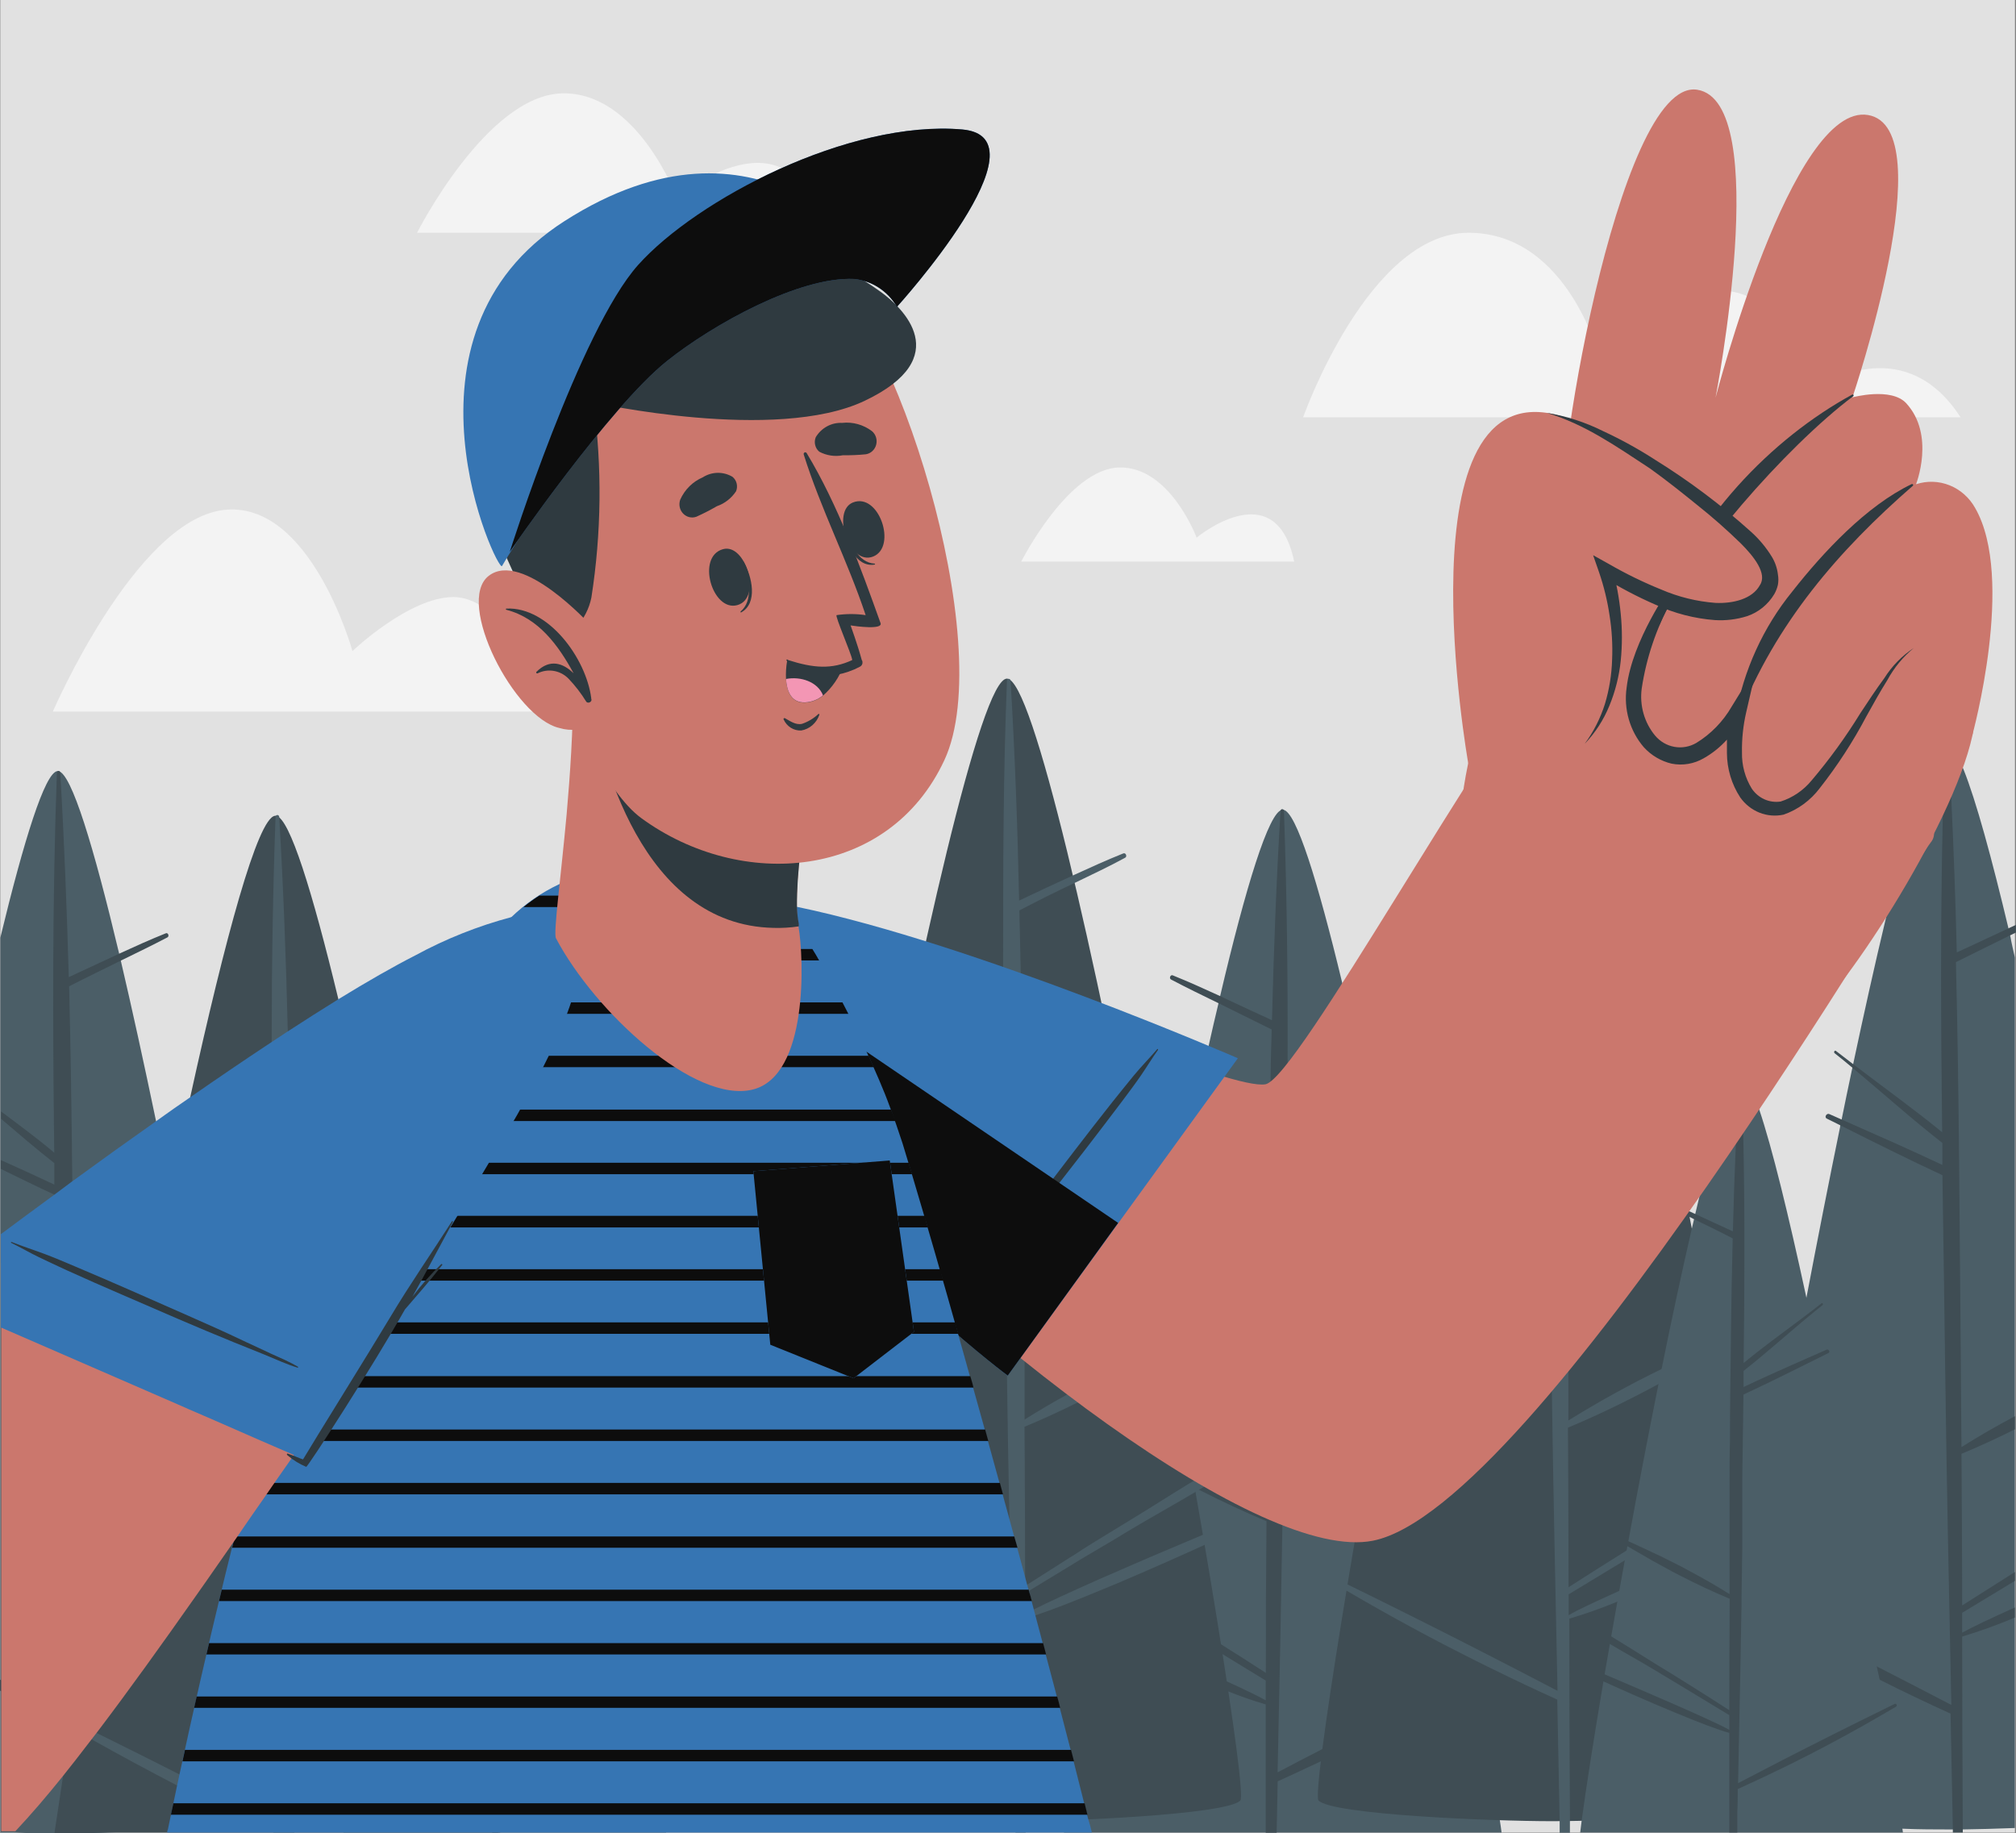 <svg width="331" height="301" viewBox="0 0 331 301" fill="none" xmlns="http://www.w3.org/2000/svg">
<rect x="0" y="0" width="331" height="301" fill="#808080" stroke="none"/>
<g opacity="0.9">
<path d="M330.828 0H0.051V300.884H330.828V0Z" fill="#EBEBEB"/>
<path d="M321.901 68.513H213.955C213.955 68.513 224.66 38.216 241.124 38.216C257.589 38.216 262.759 59.137 262.759 59.137C262.759 59.137 273.871 47.767 283.002 47.767C292.133 47.767 300.07 62.791 300.07 62.791C300.07 62.791 312.98 54.711 321.901 68.513Z" fill="white"/>
<path d="M107.009 116.833H8.672C8.672 116.833 22.116 85.707 36.516 83.756C50.915 81.805 57.869 106.89 57.869 106.89C57.869 106.89 67.155 98.023 74.46 98.023C81.765 98.023 87.398 109.67 87.398 109.67C87.398 109.67 101.994 101.707 107.009 116.833Z" fill="white"/>
<path d="M134.852 38.217H68.475C68.475 38.217 79.882 15.665 92.245 15.33C104.607 14.995 111.125 32.408 111.125 32.408C111.125 32.408 130.371 16.393 134.852 38.217Z" fill="white"/>
<path d="M212.486 92.2H167.673C167.673 92.2 175.371 76.972 183.73 76.753C192.088 76.535 196.471 88.269 196.471 88.269C196.471 88.269 209.452 77.467 212.486 92.2Z" fill="white"/>
<path d="M330.816 157.204V300.126C327.656 300.243 324.705 300.33 322.275 300.359H319.465C317.639 300.359 315.181 300.359 312.441 300.243C303.282 299.966 290.569 299.253 285.329 298.015C284.851 297.923 284.381 297.792 283.924 297.622H283.741C283.485 297.525 283.248 297.382 283.039 297.2C282.73 296.88 283.039 293.036 283.966 286.689C284.43 283.34 285.034 279.279 285.75 274.678C286.242 271.519 286.804 268.083 287.408 264.487L287.576 263.453C287.787 262.201 287.998 260.92 288.223 259.61C288.588 257.397 288.981 255.111 289.374 252.767C289.487 252.185 289.585 251.588 289.684 250.977C290.217 247.89 290.779 244.702 291.369 241.441C291.454 240.917 291.552 240.392 291.636 239.854C292.493 235.093 293.378 230.201 294.291 225.295L294.502 224.174C294.909 221.947 295.331 219.705 295.752 217.448C295.752 217.215 295.851 216.968 295.893 216.72C296.132 215.453 296.37 214.172 296.623 212.891C298.407 203.515 300.262 194.081 302.116 185.04C302.116 184.72 302.242 184.4 302.313 184.08C302.903 181.168 303.488 178.343 304.069 175.606L304.195 175.024C306.035 166.376 307.834 158.282 309.548 151.133C309.66 150.697 309.758 150.274 309.857 149.852C311.57 142.733 313.2 136.633 314.647 131.974C316.557 125.86 318.187 122.205 319.367 122.016C319.398 122.002 319.432 121.994 319.465 121.994C319.499 121.994 319.533 122.002 319.564 122.016C320.308 122.133 321.236 123.647 322.373 126.296C324.439 131.421 327.009 140.855 329.819 152.647C329.917 153.026 330.002 153.404 330.086 153.798C330.254 154.773 330.535 155.981 330.816 157.204Z" fill="#455A64"/>
<path d="M329.974 153.594C327.024 155.05 324.06 156.505 321.138 157.961C321.686 180.178 321.728 202.423 321.953 224.64C321.953 229.008 322.023 233.273 322.051 237.583C324.861 235.806 327.811 234.118 330.817 232.516V234.671C327.909 236.127 324.973 237.481 322.051 238.689C322.108 246.987 322.145 255.286 322.164 263.584C325.048 261.74 327.933 259.911 330.817 258.096V259.552L322.164 264.793C322.164 265.885 322.164 266.962 322.164 268.054C323.681 267.195 326.898 265.681 330.803 263.919V265.579C327.977 266.771 325.093 267.81 322.164 268.694C322.164 279.254 322.197 289.809 322.262 300.359V300.869H320.632V300.374L320.253 281.346C316.329 279.57 312.447 277.711 308.607 275.77C302.052 272.518 295.58 269.063 289.193 265.404C288.589 265.069 287.999 264.72 287.409 264.37L286.004 263.511L285.007 262.929C284.557 262.667 285.007 262.012 285.4 262.23L286.032 262.536L287.634 263.337L289.038 264.007C295.5 267.18 301.939 270.412 308.354 273.703C312.372 275.76 316.381 277.832 320.38 279.919C320 261.502 319.607 243.086 319.368 224.596C319.242 214.056 319.073 203.501 318.919 192.946C313.299 190.34 307.75 187.559 302.201 184.778L299.94 183.657C299.448 183.41 299.94 182.696 300.361 182.915L302.398 183.817C307.919 186.249 313.44 188.68 318.905 191.257V187.646C313.861 183.716 309.071 179.406 304.196 175.344C303.213 174.514 302.229 173.714 301.232 172.928C301.007 172.753 301.232 172.374 301.443 172.549C302.398 173.292 303.353 174.005 304.323 174.762C309.183 178.46 314.156 182.041 318.876 185.885C318.666 168.676 318.581 151.454 318.975 134.245C319.059 130.169 319.172 126.078 319.326 122.001C319.324 121.943 319.341 121.885 319.374 121.838C319.407 121.79 319.454 121.756 319.509 121.739C319.54 121.725 319.573 121.717 319.607 121.717C319.641 121.717 319.674 121.725 319.705 121.739C319.76 121.756 319.807 121.79 319.84 121.838C319.873 121.885 319.89 121.943 319.888 122.001C320.071 125.059 320.225 128.116 320.38 131.188C320.773 139.574 321.073 147.964 321.279 156.36C324.173 155.05 327.024 153.681 329.89 152.356L331 151.847V153.099L329.974 153.594Z" fill="#37474F"/>
<path d="M246.538 300.869H174.682C174.766 300.214 174.85 299.529 174.948 298.801C175.314 296.094 175.777 292.891 176.353 289.251C177.266 283.267 178.418 276.148 179.753 268.287C179.837 267.777 179.922 267.267 180.02 266.743C180.329 264.851 180.666 262.914 181.003 260.92L181.172 259.944C181.242 259.595 181.298 259.231 181.354 258.882L181.481 258.227C181.776 256.509 182.085 254.776 182.394 253.015C182.492 252.418 182.605 251.835 182.703 251.238C183.476 246.871 184.276 242.503 185.105 238.019L185.316 236.854C185.316 236.665 185.316 236.491 185.428 236.301C186.145 232.4 186.833 228.454 187.62 224.509C187.76 223.81 187.901 223.053 188.027 222.412C188.73 218.685 189.432 214.944 190.191 211.231C192.031 201.87 193.899 192.64 195.74 184.007C196.358 181.095 196.967 178.3 197.566 175.621C197.861 174.296 198.142 173 198.437 171.719C198.985 169.302 199.519 166.944 200.067 164.687C200.151 164.294 200.235 163.901 200.333 163.523C204.548 145.572 208.327 133.255 210.518 132.949H210.715C212.822 133.299 216.334 144.596 220.38 161.397C222.15 168.676 224.005 177.062 225.901 185.987L226.027 186.554C226.608 189.34 227.193 192.164 227.783 195.028C227.854 195.362 227.924 195.683 227.98 196.003C228.823 200.079 229.652 204.229 230.481 208.407C232.967 220.986 235.397 233.914 237.603 246.114C239.148 254.703 240.581 262.929 241.817 270.427C241.944 271.169 242.07 271.883 242.183 272.64C242.295 273.397 242.393 273.877 242.492 274.489L242.66 275.508C244.234 285.044 245.47 293.124 246.257 298.889C246.369 299.559 246.453 300.243 246.538 300.869Z" fill="#455A64"/>
<path d="M245.139 274.037C244.324 274.532 243.509 275.013 242.695 275.493C234.266 280.414 225.654 284.971 216.888 289.164C214.528 290.28 212.159 291.382 209.78 292.469L209.611 300.898H207.813C207.813 293.881 207.813 286.859 207.813 279.832C205.714 279.222 203.647 278.503 201.618 277.677C195.212 275.188 186.165 271.242 179.703 268.316C176.893 267.006 174.519 265.914 173.199 265.244C172.637 264.953 173.03 263.934 173.634 264.181C175.039 264.734 177.273 265.637 179.97 266.773C186.306 269.408 195.17 273.193 201.379 276.032C204.273 277.357 206.591 278.463 207.813 279.162C207.813 278.085 207.813 276.993 207.813 275.915L200.663 271.548L191.138 265.812C188.146 264.021 185.041 262.303 182.007 260.527L181.122 259.988C180.799 259.814 180.476 259.61 180.167 259.421C178.762 258.591 177.357 257.732 176.107 256.829C175.741 256.596 175.362 256.334 174.997 256.072C174.379 255.65 173.775 255.198 173.185 254.747C172.918 254.543 173.072 253.961 173.438 254.121C174.337 254.514 175.236 254.922 176.121 255.373C176.556 255.577 176.978 255.795 177.413 256.028C178.818 256.742 180.11 257.484 181.431 258.27L183.875 259.755C186.263 261.211 188.638 262.754 191.012 264.123C194.173 266.045 197.319 268.01 200.452 269.946C202.925 271.499 205.383 273.067 207.827 274.649C207.827 266.35 207.865 258.052 207.94 249.754C204.203 248.196 200.452 246.42 196.701 244.512L196.083 244.207L194.917 243.581C191.546 241.805 188.216 239.912 184.999 237.976C183.875 237.291 182.751 236.622 181.656 235.937C181.375 235.763 181.571 235.224 181.895 235.355L185.21 236.811C186.179 237.233 187.163 237.67 188.132 238.121C190.646 239.286 193.175 240.494 195.662 241.761L196.912 242.416C197.502 242.707 198.078 243.013 198.654 243.319C201.815 244.993 204.905 246.769 207.883 248.633C207.883 244.265 207.884 240.014 207.982 235.69C208.179 216.24 208.235 196.775 208.614 177.324C208.614 174.558 208.726 171.792 208.797 169.026C205.875 167.57 202.91 166.114 199.96 164.658C197.376 163.406 194.805 162.154 192.262 160.815C191.911 160.626 192.164 159.985 192.543 160.131C195.142 161.179 197.685 162.329 200.227 163.494C203.037 164.818 205.945 166.187 208.839 167.497C209.134 156.04 209.555 144.582 210.244 133.139C210.245 133.079 210.263 133.021 210.295 132.972C210.328 132.923 210.373 132.885 210.426 132.862H210.623C210.677 132.883 210.724 132.921 210.757 132.971C210.789 133.02 210.806 133.079 210.806 133.139C211.297 146.839 211.452 160.567 211.41 174.296C211.41 181.867 211.339 189.452 211.255 197.022C215.975 193.12 220.948 189.597 225.809 185.899C226.778 185.157 227.733 184.443 228.689 183.672C228.899 183.497 229.124 183.89 228.899 184.065C227.902 184.851 226.919 185.652 225.935 186.467C221.004 190.529 216.27 194.838 211.241 198.784C211.241 199.992 211.241 201.186 211.241 202.394C216.706 199.817 222.227 197.386 227.748 194.94L229.785 194.038C230.262 193.819 230.698 194.547 230.206 194.795L227.944 195.916C222.325 198.682 216.846 201.463 211.227 204.083C211.072 214.624 210.904 225.179 210.777 235.719C210.702 240.572 210.628 245.459 210.553 250.38C210.328 263.919 210.066 277.454 209.766 290.984C212.192 289.703 214.627 288.436 217.071 287.184C225.5 282.826 233.971 278.565 242.484 274.401L244.198 273.557L244.718 273.295C245.195 273.12 245.589 273.775 245.139 274.037Z" fill="#37474F"/>
<path d="M45.076 297.884C44.614 298.236 44.081 298.475 43.517 298.583C42.726 298.803 41.924 298.978 41.115 299.107C37.757 299.675 32.686 300.112 27.544 300.418C24.187 300.621 20.745 300.767 17.64 300.869C15.688 300.942 13.876 300.985 12.288 301H8.945C7.175 301 4.913 301 2.37 300.869H0.052V153.958C3.958 137.827 7.357 126.937 9.394 126.602H9.591C11.74 126.951 15.379 138.991 19.551 156.52C19.635 156.898 19.72 157.277 19.818 157.656C21.672 165.575 23.639 174.558 25.62 184.065C25.831 185.128 26.055 186.19 26.28 187.268C26.28 187.501 26.378 187.734 26.421 187.967C26.94 190.544 27.474 193.15 27.994 195.785C28.261 197.08 28.528 198.376 28.781 199.686C28.865 200.138 28.963 200.574 29.047 201.026C30.045 206.136 31.042 211.319 32.026 216.458L32.279 217.797C32.939 221.248 33.571 224.684 34.203 228.09L34.414 229.226C34.653 230.565 34.906 231.89 35.144 233.215C36.128 238.616 37.055 243.886 37.954 248.953C38.038 249.521 38.137 250.088 38.249 250.642C38.361 251.195 38.432 251.748 38.53 252.287C38.53 252.447 38.53 252.592 38.6 252.753C38.867 254.281 39.134 255.781 39.387 257.251C39.453 257.746 39.537 258.232 39.64 258.707C43.405 281.011 45.723 297.215 45.076 297.884Z" fill="#455A64"/>
<path d="M46.008 255.824L45.389 256.145C44.055 256.8 42.046 257.732 39.658 258.824L36.595 260.207C35.191 260.862 33.645 261.531 32.086 262.201C25.427 265.113 18.192 268.126 14.09 269.48C13.346 269.728 12.685 269.932 12.194 270.063C12.194 273.528 12.194 277.007 12.194 280.472C12.194 281.229 12.194 281.928 12.194 282.714V283.937C12.194 285.699 12.194 287.446 12.194 289.207V300.985H10.592V300.84C10.536 297.695 10.475 294.55 10.41 291.406C10.416 291.289 10.416 291.173 10.41 291.056C10.41 288.319 10.311 285.597 10.255 282.86C10.255 282.714 10.255 282.569 10.255 282.423L8.85 281.768C5.886 280.429 2.936 279.016 0 277.575V275.77C3.428 277.531 6.841 279.293 10.241 281.084C9.876 263.104 9.482 245.109 9.258 227.115C9.258 225.426 9.258 223.737 9.258 222.048C9.258 217.288 9.131 212.512 9.061 207.752C9.061 207.373 9.061 206.995 9.061 206.616L8.977 200.793C8.977 199.235 8.977 197.692 8.906 196.134C5.956 194.765 3.034 193.339 0.126 191.912V190.456C3.058 191.766 5.989 193.111 8.921 194.489V190.966C5.928 188.622 3.048 186.147 0.169 183.686V182.478C3.119 184.691 6.055 186.846 8.906 189.248C8.654 168.443 8.583 147.639 9.342 126.849C9.346 126.794 9.364 126.741 9.393 126.695C9.423 126.65 9.463 126.612 9.511 126.587H9.707C9.759 126.607 9.804 126.643 9.837 126.69C9.869 126.736 9.888 126.792 9.89 126.849C10.55 138.03 10.972 149.226 11.295 160.422C14.104 159.14 16.914 157.801 19.724 156.505C22.196 155.37 24.683 154.249 27.225 153.23C27.59 153.07 27.843 153.71 27.492 153.899C25.02 155.195 22.505 156.418 19.99 157.641C17.096 159.097 14.203 160.451 11.351 161.936C11.618 172.636 11.758 183.337 11.871 194.038V198.769C11.871 201.754 11.871 204.724 11.871 207.708C11.871 208.13 11.871 208.538 11.871 208.96C11.871 213.706 11.913 218.443 11.997 223.169C11.997 224.465 11.997 225.761 11.997 227.057C11.997 231.264 11.997 235.486 12.081 239.693C14.751 238.019 17.518 236.432 20.342 234.918C23.165 233.404 26.059 231.934 28.953 230.551C30.709 229.721 32.479 228.906 34.235 228.134L37.466 226.678C37.789 226.532 37.972 227.071 37.691 227.246L34.446 229.226C33.252 229.939 32.058 230.682 30.836 231.337C27.281 233.39 23.615 235.355 19.92 237.16C17.317 238.441 14.708 239.63 12.095 240.727C12.095 248.841 12.128 256.945 12.194 265.04L15.214 263.118C19.653 260.284 24.121 257.494 28.616 254.747C31.721 252.855 34.825 250.831 37.986 248.924L39.644 247.977C40.852 247.293 42.06 246.638 43.296 246.027L45.221 245.124L45.769 244.891C46.134 244.731 46.275 245.299 46.008 245.502C45.741 245.706 45.488 245.895 45.235 246.056C44.013 246.973 42.762 247.832 41.47 248.647C40.683 249.142 39.897 249.637 39.082 250.103L38.267 250.598C35.008 252.534 31.678 254.354 28.433 256.29C23.924 259.013 19.4 261.721 14.905 264.458L12.095 266.132C12.095 267.195 12.095 268.258 12.095 269.32C12.601 269.029 13.318 268.665 14.189 268.228C18.501 266.117 26.677 262.551 33.786 259.493L36.961 258.168C37.775 257.819 38.548 257.484 39.292 257.193C41.779 256.145 43.872 255.286 45.249 254.733L45.474 254.645C46.162 254.558 46.555 255.548 46.008 255.824Z" fill="#37474F"/>
<path d="M293.023 295.613C290.747 297.957 264.35 299.005 254.756 299.005C245.161 299.005 218.75 297.957 216.488 295.613C214.227 293.269 246.186 111.417 254.756 111.417C263.325 111.417 295.284 293.24 293.023 295.613Z" fill="#37474F"/>
<path d="M294.019 250.394C292.979 250.918 291.349 251.704 289.326 252.651L287.191 253.626L286.053 254.15L277.568 257.965L275.868 258.692C272.272 260.221 268.676 261.721 265.557 262.958C262.973 264.028 260.338 264.961 257.662 265.753C257.662 276.847 257.695 287.936 257.76 299.02C257.76 299.646 257.76 300.287 257.76 300.913H256.075C256.075 300.287 256.075 299.661 256.075 299.035C255.953 292.367 255.822 285.704 255.681 279.046C252.155 277.444 248.657 275.799 245.173 274.081L244.274 273.644L242.251 272.64C235.087 269.058 228.063 265.249 221.179 261.211C220.308 260.716 219.451 260.207 218.594 259.755C218.131 259.479 218.594 258.794 219.002 259.027L221.362 260.192C228.245 263.56 235.105 266.991 241.942 270.485C246.55 272.834 251.144 275.207 255.723 277.604C255.386 261.284 255.035 244.964 254.796 228.643L254.67 219.573C254.529 208.494 254.347 197.415 254.192 186.336C248.278 183.584 242.434 180.658 236.604 177.746L234.258 176.567C233.738 176.32 234.188 175.563 234.693 175.781L236.829 176.727C242.631 179.304 248.432 181.837 254.164 184.56V180.775C248.882 176.625 243.909 172.039 238.711 167.832C237.69 166.968 236.651 166.124 235.592 165.299C235.368 165.124 235.592 164.716 235.817 164.891L238.838 167.235C243.937 171.122 249.177 174.82 254.122 178.882C254.01 168.953 253.925 159.009 253.953 149.08C253.953 141.549 254.033 134.022 254.192 126.5C254.291 121.594 254.417 116.687 254.6 111.781C254.6 111.719 254.619 111.659 254.654 111.61C254.69 111.56 254.739 111.523 254.796 111.505C254.827 111.49 254.861 111.483 254.895 111.483C254.929 111.483 254.962 111.49 254.993 111.505C255.05 111.523 255.099 111.56 255.135 111.61C255.17 111.659 255.189 111.719 255.19 111.781C255.471 116.425 255.695 121.055 255.892 125.699C256.229 133.081 256.454 140.476 256.651 147.887C259.685 146.431 262.677 145.062 265.698 143.665C268.367 142.442 271.036 141.233 273.761 140.141C274.169 139.981 274.435 140.666 274.056 140.855C271.387 142.311 268.69 143.577 265.979 144.888C262.874 146.343 259.755 147.901 256.693 149.503V151.148C257.227 173.932 257.269 196.76 257.508 219.573C257.508 221.515 257.508 223.456 257.508 225.397C257.508 228.003 257.508 230.609 257.508 233.215C262.476 230.131 267.592 227.308 272.834 224.756C275.644 223.3 278.453 222.048 281.263 220.811C282.274 220.345 283.286 219.908 284.297 219.471L284.733 219.282C285.084 219.122 285.281 219.704 284.986 219.894L284.283 220.316C283.356 220.898 282.429 221.451 281.474 222.019C278.467 223.825 275.377 225.601 272.23 227.275C267.369 229.896 262.396 232.327 257.437 234.394C257.493 243.129 257.526 251.864 257.536 260.6C260.682 258.576 263.829 256.581 267.004 254.602C267.173 254.485 267.341 254.369 267.524 254.267L268.437 253.699C270.685 252.243 272.946 250.904 275.208 249.521C278.144 247.73 281.066 245.852 284.044 244.032L285.267 243.304L286.109 242.809C287.88 241.804 289.664 240.829 291.49 239.897C292.206 239.548 292.895 239.213 293.667 238.893C294.061 238.718 294.215 239.329 293.934 239.548C293.049 240.218 292.15 240.873 291.223 241.484C289.551 242.634 287.823 243.726 286.081 244.76L285.59 245.051L284.03 245.968C281.038 247.715 278.004 249.404 275.068 251.166L269.87 254.296L266.695 256.218L257.55 261.764C257.55 262.9 257.55 264.036 257.55 265.186C258.954 264.341 262.045 262.914 265.768 261.24C268.198 260.134 270.923 258.94 273.719 257.732L275.405 256.989L283.946 253.349L285.969 252.505L286.798 252.156L289.523 251.02C291.139 250.35 292.487 249.812 293.457 249.433C294.187 249.026 294.566 250.088 294.019 250.394Z" fill="#455A64"/>
<path d="M81.783 300.869H17.654C15.701 300.942 13.889 300.985 12.302 301H8.958C8.958 301 8.958 300.898 8.958 300.84C9.379 298.015 9.857 294.9 10.363 291.537C10.363 291.377 10.363 291.231 10.363 291.071C10.742 288.712 11.136 286.252 11.571 283.675L11.739 282.583C11.866 281.899 11.978 281.215 12.091 280.516C12.681 277.007 13.299 273.324 13.959 269.524C14.029 269.146 14.1 268.753 14.156 268.374C14.381 267.137 14.591 265.87 14.816 264.603L15.069 263.22C16.474 254.936 18.103 246.172 19.775 237.262L20.197 234.962C20.665 232.477 21.133 229.983 21.601 227.479C22.43 223.111 23.273 218.744 24.13 214.449C24.2 214.041 24.285 213.634 24.369 213.24C25.24 208.873 26.111 204.505 26.996 200.138L27.206 199.119C27.431 198.027 27.656 196.935 27.867 195.857C28.274 193.965 28.668 192.087 29.047 190.238C29.102 190.037 29.145 189.833 29.173 189.626C29.496 188.17 29.805 186.715 30.114 185.259C30.494 183.497 30.873 181.75 31.252 180.047C37.012 153.841 42.294 134.376 45.132 133.94H45.343C47.562 134.333 51.271 146.314 55.542 163.989L56.047 166.114C56.047 166.201 56.047 166.289 56.047 166.376C56.132 166.697 56.202 167.017 56.286 167.337C57.691 173.35 59.166 179.93 60.655 186.889C62.355 194.824 64.083 203.253 65.783 211.843C65.783 212.149 65.909 212.469 65.965 212.775L66.176 213.808C66.176 214.158 66.302 214.507 66.373 214.856C67.23 219.224 68.087 223.592 68.915 227.959C69.885 233.04 70.84 238.15 71.725 243.115C71.809 243.522 71.879 243.93 71.95 244.338C72.807 248.967 73.621 253.524 74.422 257.965L74.717 259.697C75.082 261.677 75.42 263.628 75.757 265.521C75.869 266.132 75.968 266.729 76.066 267.326C76.487 269.743 76.895 272.116 77.288 274.416C77.386 274.969 77.471 275.508 77.569 276.046L78.075 279.046L78.243 280.079C78.412 281.04 78.566 281.986 78.721 282.991C78.721 283.297 78.819 283.602 78.876 283.908C79.508 287.752 80.084 291.362 80.603 294.696C81.193 296.88 81.502 298.947 81.783 300.869Z" fill="#37474F"/>
<path d="M84.615 272.858L82.663 273.819L80.893 274.663L77.788 276.119L75.4 277.226L74.416 277.662L70.792 279.279L69.233 279.963C65.763 281.419 62.209 283.006 58.893 284.33C55.435 285.813 51.904 287.106 48.315 288.203C48.315 292.425 48.315 296.647 48.315 300.869H44.944L41.108 299.064C37.063 297.123 33.05 295.147 29.069 293.138C24.387 290.712 19.704 288.184 15.021 285.553C14.08 285.029 13.125 284.491 12.211 283.923C12.028 283.832 11.85 283.73 11.678 283.617L10.273 282.816L9.037 282.103C8.972 282.066 8.919 282.011 8.884 281.944C8.849 281.877 8.834 281.8 8.84 281.724C8.847 281.653 8.87 281.584 8.908 281.523C8.946 281.463 8.998 281.412 9.058 281.377C9.119 281.341 9.187 281.321 9.256 281.318C9.326 281.315 9.395 281.33 9.458 281.36L11.804 282.525C11.932 282.568 12.055 282.627 12.169 282.7C13.392 283.282 14.614 283.894 15.822 284.505C20.364 286.737 24.892 289.004 29.406 291.304C34.089 293.672 38.772 296.099 43.455 298.583L46.166 300.039C45.871 285.48 45.562 270.805 45.323 256.189C45.323 255.766 45.323 255.344 45.323 254.922L45.196 246.187C45.196 245.881 45.196 245.561 45.196 245.255C45.196 244.644 45.196 244.017 45.196 243.406C45.196 242.94 45.196 242.46 45.196 241.95C45.196 240.494 45.196 239.038 45.196 237.583L45.07 228.498C45.07 226.664 45.07 224.829 45.07 223.009C45.07 222.791 45.07 222.587 45.07 222.383C45.004 217.802 44.939 213.226 44.873 208.655C39.605 206.223 34.422 203.632 29.224 201.04L27.299 200.079L24.925 198.9C24.405 198.638 24.925 197.881 25.375 198.114L27.51 199.06L28.915 199.701C34.239 202.045 39.549 204.389 44.803 206.878V203.093C39.521 198.958 34.534 194.431 29.35 190.165L26.625 187.952L26.288 187.675C26.063 187.501 26.288 187.108 26.484 187.253L29.491 189.568C34.59 193.455 39.83 197.168 44.789 201.215C44.677 192.402 44.616 183.594 44.606 174.791C44.606 173.554 44.606 172.331 44.606 171.079C44.606 158.747 44.803 146.431 45.239 134.114C45.243 134.052 45.264 133.992 45.298 133.941C45.333 133.89 45.38 133.849 45.435 133.823H45.646C45.701 133.849 45.748 133.89 45.783 133.941C45.817 133.992 45.838 134.052 45.843 134.114C46.531 145.834 46.967 157.568 47.248 169.317C47.248 169.608 47.248 169.914 47.248 170.205C50.282 168.749 53.274 167.395 56.294 165.998L57.489 165.459C59.75 164.425 62.026 163.421 64.344 162.547C64.737 162.373 65.004 163.057 64.625 163.261C61.97 164.717 59.273 165.983 56.575 167.293L51.771 169.623C50.268 170.365 48.779 171.079 47.29 171.894C47.29 172.214 47.29 172.52 47.29 172.84C47.655 188.287 47.795 203.734 47.922 219.18V224.203L48.048 238.864V239.606C48.048 240.378 48.048 241.149 48.048 241.921C48.048 246.449 48.048 250.991 48.147 255.519C53.782 252.034 59.598 248.87 65.566 246.041C67.683 245.071 69.799 244.1 71.916 243.129L75.4 241.601C75.751 241.455 75.948 242.023 75.653 242.212L72.141 244.352C69.851 245.735 67.505 247.075 65.117 248.385C59.594 251.484 53.91 254.264 48.09 256.713C48.147 265.448 48.184 274.183 48.203 282.918C51.968 280.516 55.733 278.114 59.526 275.755L60.312 275.26L60.663 275.042C62.166 274.11 63.67 273.178 65.187 272.261L65.875 271.839L66.198 271.635C69.429 269.67 72.646 267.588 75.934 265.637C77.563 264.676 79.221 263.744 80.907 262.885C81.539 262.565 82.185 262.245 82.831 261.954L84.32 261.284C84.714 261.109 84.868 261.721 84.587 261.939C84.011 262.376 83.421 262.813 82.817 263.22C82.213 263.628 81.539 264.123 80.893 264.531C79.376 265.564 77.816 266.511 76.243 267.442C73.433 269.16 70.427 270.791 67.561 272.48L66.564 273.062L65.735 273.557L62.209 275.683L60.972 276.425C60.649 276.614 60.326 276.804 60.017 277.007L48.203 284.141C48.203 285.291 48.203 286.427 48.203 287.562C50.029 286.529 54.187 284.651 59.104 282.409L66.971 278.973L73.658 276.119L77.577 274.474L80.977 273.018L82.761 272.29L84.236 271.693C84.798 271.504 85.234 272.567 84.615 272.858Z" fill="#455A64"/>
<path d="M203.65 295.613C201.388 297.957 174.978 299.064 165.327 299.064C155.676 299.064 129.322 298.015 127.06 295.672C124.798 293.328 156.814 111.417 165.327 111.417C173.84 111.417 205.912 293.24 203.65 295.613Z" fill="#37474F"/>
<path d="M204.652 250.394C203.247 251.107 200.817 252.258 197.81 253.626C193.793 255.461 188.763 257.688 183.945 259.741L182.091 260.512C181.739 260.658 181.388 260.818 181.037 260.949C176.696 262.754 172.721 264.312 170.079 265.186L168.309 265.71C168.309 276.803 168.342 287.892 168.408 298.976C168.408 299.602 168.408 300.243 168.408 300.869H166.722C166.722 300.243 166.722 299.617 166.722 298.991C166.6 292.323 166.469 285.66 166.329 279.002C154.542 273.659 142.967 267.704 131.756 261.168C130.885 260.673 130.028 260.163 129.171 259.712C128.708 259.435 129.171 258.751 129.579 258.984L131.939 260.148C143.458 265.797 154.912 271.621 166.301 277.619C166.104 268.097 165.893 258.562 165.725 249.04C165.565 241.276 165.434 233.54 165.331 225.834C165.331 224.276 165.331 222.733 165.331 221.175C165.331 220.651 165.331 220.127 165.331 219.603C165.275 214.944 165.209 210.285 165.135 205.626C165.135 205.16 165.135 204.695 165.135 204.17C165.064 198.769 164.98 193.382 164.91 187.996C164.91 187.428 164.91 186.86 164.91 186.292C162.1 184.982 159.291 183.633 156.481 182.245C153.418 180.789 150.37 179.217 147.322 177.703L144.976 176.524C144.456 176.276 144.905 175.519 145.411 175.737L149.752 177.674C154.823 179.901 159.881 182.143 164.882 184.516V180.731C159.6 176.582 154.627 171.996 149.429 167.788C148.399 166.925 147.359 166.08 146.31 165.255C146.085 165.08 146.31 164.673 146.549 164.848L149.555 167.177C154.669 171.064 159.895 174.777 164.84 178.824C164.765 173.583 164.718 168.342 164.699 163.1C164.699 161.645 164.699 160.189 164.699 158.733C164.699 143.068 164.699 127.403 165.331 111.752C165.335 111.691 165.356 111.633 165.391 111.584C165.426 111.535 165.473 111.498 165.528 111.476C165.559 111.461 165.592 111.454 165.626 111.454C165.66 111.454 165.694 111.461 165.725 111.476C165.779 111.498 165.827 111.535 165.862 111.584C165.897 111.633 165.917 111.691 165.921 111.752C166.638 123.778 167.073 135.803 167.326 147.858C170.36 146.402 173.353 145.033 176.373 143.636C179.042 142.413 181.711 141.204 184.437 140.112C184.844 139.952 185.111 140.636 184.732 140.826C182.063 142.282 179.365 143.548 176.654 144.859C173.549 146.314 170.431 147.872 167.368 149.474C167.453 152.909 167.523 156.331 167.593 159.767C167.593 161.222 167.593 162.809 167.663 164.323C167.804 172.903 167.907 181.483 167.972 190.063L168.057 200.254C168.057 200.822 168.057 201.375 168.057 201.928C168.057 207.752 168.155 213.648 168.225 219.501C168.225 220.432 168.225 221.35 168.225 222.281C168.225 222.645 168.225 223.009 168.225 223.388C168.225 226.61 168.225 229.837 168.225 233.069C170.515 231.613 172.875 230.245 175.249 228.935C179.464 226.605 183.762 224.436 188.089 222.442C189.396 221.83 190.716 221.233 192.023 220.665C193.329 220.098 194.341 219.632 195.493 219.137C195.844 218.977 196.054 219.559 195.745 219.748C194.593 220.462 193.427 221.204 192.233 221.874C190.744 222.776 189.213 223.664 187.682 224.538C184.184 226.547 180.658 228.469 176.991 230.23C174.083 231.686 171.147 233.026 168.211 234.249C168.267 242.314 168.3 250.389 168.309 258.474V260.396L175.109 256.072C175.474 255.824 175.853 255.592 176.233 255.373C178.396 253.917 180.573 252.636 182.765 251.282L185.982 249.317C189.002 247.482 192.023 245.532 195.085 243.668L196.04 243.1L197.066 242.503C199.451 241.112 201.909 239.858 204.427 238.747C204.82 238.573 204.975 239.184 204.694 239.402C202.812 240.858 200.831 242.154 198.808 243.406C198.443 243.639 198.091 243.872 197.726 244.076C197.361 244.28 197.15 244.44 196.855 244.6C196.693 244.712 196.524 244.815 196.349 244.906C192.851 246.987 189.325 248.938 185.827 251.02L182.442 253.058L177.511 255.97L176.204 256.771L168.309 261.575C168.309 262.711 168.309 263.846 168.309 264.996C168.703 264.763 169.223 264.501 169.827 264.196C172.187 263.002 175.98 261.284 180.25 259.377L182.091 258.576C187.331 256.276 193.048 253.845 197.544 251.966C200.353 250.787 202.741 249.826 204.202 249.244C204.792 249.026 205.214 250.088 204.652 250.394Z" fill="#455A64"/>
<path d="M312.435 300.869H259.446C259.516 300.286 259.6 299.646 259.684 298.947C260.387 293.706 261.651 285.611 263.267 276.017C263.267 275.639 263.407 275.246 263.463 274.853C263.744 273.237 264.025 271.591 264.32 269.903C264.32 269.495 264.475 269.073 264.545 268.651C264.868 266.772 265.205 264.851 265.556 262.914C265.669 262.303 265.767 261.692 265.88 261.08C266.175 259.42 266.484 257.746 266.793 256.057C266.891 255.504 267.003 254.936 267.102 254.383C267.102 254.194 267.172 254.005 267.214 253.815C267.256 253.626 267.312 253.248 267.369 252.956C268.928 244.425 270.628 235.602 272.328 227.115C272.496 226.27 272.665 225.426 272.847 224.596C274.505 216.385 276.191 208.582 277.778 201.695C277.919 201.113 278.045 200.531 278.186 199.963C278.256 199.672 278.312 199.395 278.382 199.119C278.579 198.26 278.79 197.415 278.986 196.6C281.796 184.778 284.367 176.858 285.87 176.625C285.916 176.611 285.965 176.611 286.011 176.625C286.755 176.727 287.738 178.707 288.82 182.1C290.955 188.389 293.667 199.57 296.504 212.673L297.094 215.497C297.094 215.643 297.094 215.788 297.193 215.934C297.628 217.972 298.05 220.039 298.485 222.15C298.485 222.383 298.584 222.631 298.64 222.864C302.067 239.723 305.523 258.358 308.15 273.659L308.614 275.77C308.895 277.4 309.162 278.987 309.429 280.516C309.429 280.778 309.429 281.025 309.541 281.273C310.876 289.353 311.887 296.021 312.351 300.272L312.435 300.869Z" fill="#455A64"/>
<path d="M311.275 280.225L309.477 281.273C304.017 284.466 298.449 287.451 292.774 290.227C290.301 291.43 287.815 292.6 285.314 293.735C285.314 294.973 285.314 296.196 285.244 297.433C285.244 297.637 285.244 297.841 285.244 298.045C285.244 298.991 285.244 299.923 285.244 300.869H283.923C283.923 299.792 283.923 298.729 283.923 297.651V284.505C280.51 283.632 269.875 279.075 263.273 276.061C261.179 275.086 259.48 274.285 258.51 273.79C258.103 273.586 258.384 272.829 258.833 273.004L263.469 274.896C270.283 277.808 281.086 282.409 283.923 284.01V281.593C279.863 279.118 275.761 276.658 271.687 274.198C269.285 272.742 266.771 271.373 264.326 269.917C262.314 268.752 260.367 267.469 258.496 266.074C258.299 265.914 258.412 265.491 258.693 265.608C260.704 266.501 262.661 267.522 264.551 268.665C266.925 270.121 269.257 271.577 271.575 273.033C275.719 275.551 279.821 278.143 283.923 280.778C283.923 274.673 283.947 268.578 283.993 262.492C281.268 261.357 278.543 260.076 275.86 258.693C275.171 258.343 274.455 257.979 273.823 257.615C272.151 256.727 270.493 255.795 268.878 254.834C268.456 254.602 268.035 254.354 267.613 254.092L267.206 253.859L264.748 252.403C264.537 252.272 264.748 251.879 264.916 251.981L267.361 253.044L268.527 253.568L269.931 254.223C271.786 255.067 273.64 255.97 275.48 256.916C276.169 257.266 276.885 257.63 277.531 258.008C279.737 259.173 281.9 260.425 283.965 261.721V255.14C283.965 254.514 283.965 253.903 283.965 253.277C283.965 252.927 283.965 252.578 283.965 252.228C283.965 250.117 283.965 248.006 283.965 245.895C283.965 245.226 283.965 244.556 283.965 243.901C283.965 241.455 283.965 239.024 284.036 236.622C284.036 231.177 284.12 225.732 284.19 220.287C284.19 220.01 284.19 219.734 284.19 219.442C284.26 214.07 284.345 208.698 284.485 203.326C282.35 202.205 280.172 201.157 277.995 200.094L277.18 199.686L276.815 199.526C275.312 198.784 273.823 198.07 272.348 197.27C272.095 197.139 272.277 196.658 272.558 196.775C274.047 197.386 275.522 198.027 276.983 198.696L277.307 198.842L278.192 199.25C280.299 200.225 282.406 201.215 284.513 202.161C284.64 197.342 284.794 192.523 285.005 187.705C285.145 184.104 285.323 180.517 285.539 176.946C285.541 176.901 285.555 176.859 285.58 176.823C285.605 176.786 285.64 176.758 285.679 176.742C285.725 176.727 285.774 176.727 285.82 176.742C285.859 176.757 285.893 176.786 285.915 176.822C285.938 176.859 285.949 176.902 285.946 176.946C286.059 179.945 286.143 182.929 286.213 185.928C286.494 198.565 286.438 211.202 286.283 223.781C289.318 221.262 292.507 218.962 295.653 216.603C296.089 216.269 296.538 215.948 296.974 215.599C297.676 215.075 298.379 214.536 299.067 213.983C299.236 213.852 299.39 214.143 299.236 214.274C298.505 214.842 297.831 215.439 297.072 216.036L295.513 217.331C292.436 219.923 289.43 222.602 286.269 225.077V227.726C288.924 226.46 291.608 225.251 294.305 224.058L298.407 222.252L299.882 221.597C300.233 221.437 300.556 221.961 300.191 222.15L298.561 222.966L294.094 225.179C291.495 226.474 288.896 227.741 286.255 228.964C286.185 233.521 286.115 238.092 286.059 242.649C286.059 243.319 286.059 243.988 286.059 244.658V247.57C286.059 249.113 286.059 250.656 286.059 252.199V252.403C286.059 253 286.059 253.612 286.059 254.208L285.932 262.594C285.932 262.915 285.932 263.249 285.932 263.57C285.876 267.268 285.81 270.965 285.735 274.663C285.623 280.691 285.501 286.723 285.37 292.76L292.661 288.975C298.224 286.121 303.806 283.321 309.407 280.574L311.036 279.773C311.317 279.555 311.598 280.035 311.275 280.225Z" fill="#37474F"/>
<path d="M109.37 300.869H56.395C56.844 297.171 57.701 291.406 58.839 284.33C58.951 283.69 59.05 283.02 59.162 282.35C59.457 280.618 59.752 278.813 60.061 276.949C60.061 276.629 60.173 276.323 60.216 276.003C60.258 275.682 60.314 275.464 60.356 275.202C60.363 275.091 60.363 274.979 60.356 274.867C60.637 273.251 60.918 271.606 61.213 269.917C61.283 269.495 61.368 269.073 61.438 268.651C62.267 263.905 63.166 258.911 64.107 253.815C64.107 253.524 64.205 253.248 64.261 252.956C64.528 251.501 64.823 249.914 65.104 248.385C65.245 247.599 65.399 246.827 65.54 246.041C66.678 240.014 67.858 233.914 69.052 227.974C71.089 217.783 73.154 208.13 75.079 199.963L75.247 199.206C75.252 199.172 75.252 199.138 75.247 199.104C75.767 196.935 76.259 194.897 76.75 192.975C79.237 183.191 81.372 176.844 82.707 176.64C82.757 176.626 82.811 176.626 82.861 176.64C83.24 176.64 83.69 177.266 84.182 178.256C84.729 179.37 85.198 180.523 85.587 181.706C87.904 188.36 90.911 200.924 94.015 215.57L94.1 215.992C94.535 218.03 94.971 220.098 95.392 222.209C95.392 222.441 95.504 222.689 95.547 222.936C99.536 242.387 103.512 264.239 106.209 280.545L106.336 281.302C107.825 289.746 108.864 296.661 109.37 300.869Z" fill="#455A64"/>
<path d="M108.236 280.225L106.424 281.288C98.578 285.857 90.513 290.011 82.261 293.735C82.261 296.108 82.163 298.496 82.121 300.869H80.814C80.814 298.816 80.814 296.749 80.814 294.696C80.814 291.289 80.814 287.868 80.814 284.505C80.351 284.389 79.761 284.199 79.058 283.952C76.628 283.122 72.919 281.623 69.141 279.992L66.977 278.973C64.898 278.07 62.875 277.182 61.091 276.367L60.29 276.003L59.644 275.697C57.846 274.882 56.385 274.241 55.528 273.746C55.106 273.542 55.401 272.785 55.837 272.96C56.862 273.368 58.506 274.037 60.487 274.867L60.782 274.984L62.327 275.624L68.579 278.289L70.812 279.264C74.001 280.72 76.993 282.016 79.016 282.991C79.817 283.384 80.421 283.704 80.927 283.966C80.927 283.18 80.927 282.38 80.927 281.579L78.525 280.123C77.12 279.279 75.799 278.463 74.423 277.633L72.624 276.542L68.677 274.168C68.017 273.761 67.342 273.368 66.668 272.989L65.263 272.189C63.943 271.431 62.608 270.733 61.302 269.903C59.288 268.735 57.341 267.447 55.472 266.045C55.275 265.885 55.387 265.462 55.654 265.579C57.67 266.472 59.632 267.493 61.526 268.636C63.128 269.583 64.701 270.573 66.275 271.548L67.68 272.392L68.593 272.96C70.292 273.994 71.978 275.027 73.664 276.09L75.406 277.226C76.403 277.852 77.387 278.478 78.356 279.118L80.927 280.749C80.927 278.725 80.927 276.716 80.927 274.693C80.927 274.154 80.927 273.63 80.927 273.091C80.927 270.179 80.927 267.355 80.927 264.487C80.927 263.934 80.927 263.395 80.927 262.842V262.463C78.923 261.629 76.918 260.716 74.914 259.726C71.234 257.921 67.623 255.912 64.139 253.83L61.681 252.374C61.47 252.243 61.611 251.85 61.849 251.952L64.294 253.015C67.75 254.543 71.234 256.218 74.619 258.038C76.783 259.202 78.834 260.411 80.927 261.692C80.927 258.532 80.927 255.359 80.997 252.199C81.166 235.879 81.194 219.559 81.601 203.253C79.452 202.132 77.274 201.084 75.111 200.021L74.886 199.905L73.397 199.191C72.077 198.536 70.77 197.881 69.464 197.197C69.197 197.066 69.379 196.585 69.66 196.702C71.065 197.27 72.47 197.867 73.805 198.478L75.308 199.148C77.415 200.123 79.522 201.113 81.601 202.059C81.714 197.294 81.873 192.543 82.079 187.807C82.079 186.016 82.219 184.24 82.318 182.464C82.402 180.6 82.5 178.722 82.613 176.858C82.615 176.814 82.629 176.771 82.654 176.735C82.679 176.699 82.713 176.671 82.753 176.655C82.804 176.64 82.857 176.64 82.908 176.655C82.947 176.67 82.981 176.698 83.003 176.735C83.026 176.772 83.037 176.815 83.034 176.858C83.034 178.14 83.118 179.421 83.146 180.702C83.146 182.391 83.259 184.08 83.287 185.768C83.568 198.42 83.512 211.086 83.287 223.752C86.757 220.84 90.409 218.292 93.978 215.584L96.085 213.954C96.253 213.823 96.408 214.114 96.239 214.245C95.509 214.827 94.835 215.41 94.062 216.007C90.451 218.991 86.968 222.165 83.273 225.048C83.273 225.936 83.273 226.809 83.273 227.697C87.277 225.79 91.337 224.014 95.382 222.223L96.885 221.568C97.237 221.408 97.546 221.932 97.195 222.121L95.537 222.951C91.463 224.975 87.389 227.028 83.259 228.935C83.147 236.68 83.02 244.425 82.922 252.229C82.922 255.475 82.837 258.736 82.781 261.983C82.781 262.405 82.781 262.827 82.781 263.25L82.613 272.436C82.613 272.931 82.613 273.426 82.613 273.892C82.5 280.181 82.36 286.471 82.233 292.818C90.185 288.635 98.187 284.578 106.242 280.647L107.885 279.832C108.279 279.555 108.559 280.036 108.236 280.225Z" fill="#37474F"/>
<path d="M124.99 183.41C160.785 221.495 207.284 256.552 225.42 252.956C252.041 247.686 314.246 141.583 317.013 138.293C323.827 130.096 263.167 99.203 255.525 107.719C243.893 120.56 212.903 177.15 207.761 178.023C202.353 178.911 170.646 165.343 135.568 151.818C106.166 140.375 103.019 160.014 124.99 183.41Z" fill="#D3766A"/>
<path d="M323.846 120.749C320.544 135.89 302.099 164.12 295.131 169.157C288.163 174.194 240.807 143.286 239.964 134.304C239.122 125.321 254.012 75.225 266.01 65.339C278.007 55.454 327.273 105.07 323.846 120.749Z" fill="#D3766A"/>
<path d="M256.861 85.561C261.947 91.88 272.005 102.464 272.637 101.794C272.216 102.522 264.995 115.144 271.317 121.579C277.877 128.276 285.028 117.212 285.477 116.542C285.281 117.357 282.85 128.189 288.722 131.872C298.781 138.336 305.805 111.024 314.234 106.38C314.234 106.38 323.463 120.4 323.815 120.749C323.815 120.749 330.951 94.908 324.278 83.377C323.328 81.686 321.851 80.38 320.088 79.676C318.326 78.972 316.385 78.911 314.585 79.505C314.585 79.505 317.788 71.439 312.97 66.198C310.483 63.519 304.147 65.237 304.147 65.237C304.147 65.237 319.165 20.994 306.704 18.883C294.243 16.772 281.67 65.296 281.67 65.296C281.67 65.296 291.125 16.684 278.664 14.733C265.515 12.666 254.319 82.402 256.861 85.561Z" fill="#D3766A"/>
<path d="M304.289 65.033C304.43 64.931 304.289 64.699 304.107 64.786C290.958 71.949 277.71 85.415 272.091 101.809C271.894 102.376 272.26 103.075 272.527 102.449C277.092 91.85 293.163 73.405 304.289 65.033Z" fill="#263238"/>
<path d="M285.449 117.838C291.546 102.347 301.815 90.424 314.051 79.767C314.219 79.621 314.051 79.403 313.854 79.49C306.479 83.013 299.356 90.642 294.299 97.077C289.502 102.961 286.272 110.043 284.929 117.619C284.873 117.91 285.322 118.172 285.449 117.838Z" fill="#263238"/>
<path d="M314.234 106.38C312.469 107.821 310.994 109.606 309.892 111.636C308.684 113.572 307.546 115.596 306.422 117.634C304.232 121.784 301.679 125.717 298.794 129.383C297.266 131.413 295.194 132.933 292.838 133.75C291.513 134.039 290.136 133.924 288.872 133.421C287.608 132.917 286.512 132.045 285.715 130.911C284.31 128.762 283.552 126.228 283.538 123.632C283.538 122.904 283.538 122.176 283.538 121.434C282.435 122.658 281.15 123.69 279.731 124.491C278.131 125.421 276.265 125.736 274.463 125.379C272.71 124.969 271.115 124.026 269.883 122.671C268.751 121.351 267.912 119.789 267.427 118.096C266.941 116.403 266.82 114.62 267.073 112.873C267.987 105.084 274.266 96.349 274.266 96.349L274.336 98.809C271.923 103.217 270.3 108.041 269.546 113.048C269.363 114.425 269.466 115.826 269.846 117.159C270.226 118.492 270.876 119.726 271.751 120.778C272.572 121.75 273.689 122.4 274.917 122.62C276.144 122.84 277.407 122.616 278.495 121.987C280.898 120.522 282.908 118.455 284.339 115.974L288.483 109.233L286.699 116.964C286.202 119.119 285.97 121.33 286.01 123.545C285.967 125.64 286.524 127.702 287.612 129.47C288.134 130.246 288.856 130.857 289.694 131.232C290.533 131.607 291.456 131.733 292.36 131.596C294.332 130.967 296.091 129.771 297.431 128.145C300.378 124.678 303.059 120.978 305.453 117.081C306.731 115.159 307.996 113.208 309.386 111.33C310.642 109.34 312.296 107.653 314.234 106.38Z" fill="#263238"/>
<path d="M241.063 125.306C241.063 125.306 229.557 60.535 256.178 68.28C264.088 70.58 293.94 89.812 290.329 96.102C285.665 104.225 271.758 98.606 263.568 93.641C263.568 93.641 270.479 115.101 257.499 124.535C249.365 130.46 241.063 125.306 241.063 125.306Z" fill="#D3766A"/>
<path d="M253.939 67.785C257.145 68.306 260.259 69.311 263.183 70.77C266.145 72.141 269.013 73.722 271.766 75.501C277.35 78.964 282.629 82.93 287.542 87.352C288.848 88.531 289.984 89.899 290.914 91.414C291.451 92.296 291.791 93.29 291.911 94.325C292.008 94.879 292.008 95.446 291.911 96C291.788 96.548 291.584 97.073 291.307 97.557C290.275 99.269 288.693 100.548 286.84 101.168C285.134 101.701 283.351 101.918 281.572 101.809C278.211 101.556 274.918 100.704 271.837 99.29C268.81 97.974 265.88 96.432 263.07 94.675L264.7 93.219C265.392 95.697 265.862 98.236 266.105 100.804C266.358 103.355 266.358 105.926 266.105 108.476C265.838 111.024 265.209 113.516 264.237 115.872C263.284 118.21 261.906 120.336 260.177 122.132C261.634 120.158 262.76 117.943 263.506 115.581C264.217 113.221 264.614 110.772 264.686 108.302C264.79 105.867 264.649 103.427 264.265 101.022C263.908 98.623 263.334 96.264 262.551 93.976L261.567 91.152L264.18 92.608C266.938 94.2 269.796 95.596 272.736 96.786C275.576 98.011 278.588 98.754 281.656 98.984C284.55 99.115 287.711 98.344 288.947 96.073C290.211 94.209 287.978 91.37 285.814 89.215C283.504 86.964 281.085 84.835 278.566 82.839C276.051 80.8 273.508 78.777 270.881 76.899C265.543 73.405 260.148 69.59 253.939 67.785Z" fill="#263238"/>
<path d="M165.45 225.863L203.24 173.743C203.24 173.743 160.084 154.962 130.878 148.891C101.377 142.747 92.231 151.148 119.4 181.444C147.047 212.381 165.45 225.863 165.45 225.863Z" fill="#2E73B8"/>
<path d="M158.187 213.444C159.03 211.988 160.084 210.751 160.997 209.426L163.975 205.35C165.989 202.603 168.035 199.876 170.114 197.168C174.244 191.767 178.36 186.336 182.589 180.993C183.755 179.537 184.921 178.081 186.115 176.626C187.309 175.17 188.742 173.714 189.992 172.258C190.063 172.156 190.189 172.258 190.119 172.389C189.135 173.757 188.264 175.213 187.309 176.596C186.354 177.979 185.286 179.406 184.247 180.789C182.196 183.507 180.131 186.215 178.051 188.913C173.935 194.212 169.833 199.526 165.619 204.724L162.079 209.091C160.842 210.547 159.662 212.236 158.3 213.619C158.286 213.619 158.131 213.546 158.187 213.444Z" fill="#263238"/>
<path d="M183.58 200.778L165.458 225.848C165.458 225.848 147.041 212.382 119.338 181.444C102.481 162.635 99.587 152.327 106.864 148.586L183.58 200.778Z" fill="black"/>
<path d="M179.27 300.869H27.452C27.452 300.723 27.452 300.563 27.55 300.418C28.037 298.049 28.547 295.623 29.081 293.138C29.208 292.527 29.348 291.915 29.474 291.304C31.652 281.244 34.068 270.616 36.597 260.163L37.06 258.27C37.468 256.596 37.889 254.922 38.297 253.248L38.536 252.345C38.718 251.632 38.901 250.889 39.069 250.205C39.238 249.521 39.449 248.749 39.617 248.065C40.629 244.163 41.654 240.32 42.68 236.578C43.438 233.841 44.202 231.162 44.97 228.542C45.447 226.896 45.939 225.266 46.374 223.679C46.374 223.519 46.473 223.359 46.529 223.199C46.95 221.845 47.358 220.505 47.779 219.195C49.985 212.28 52.204 206.092 54.382 201.04C56.559 195.989 58.751 191.111 60.788 186.846C69.301 168.968 76.058 158.951 81.481 153.084C82.338 152.152 83.152 151.337 83.939 150.595C86.252 148.372 88.894 146.549 91.764 145.193C92.733 144.727 93.646 144.364 94.475 144.014C98.639 142.514 103.006 141.708 107.413 141.627C114.437 141.292 121.181 142.107 123.527 143.082C124.636 143.577 126.336 145.485 128.486 148.353L129.371 149.605C129.89 150.362 130.438 151.177 130.986 152.021L131.099 152.167C135.264 158.712 138.991 165.547 142.253 172.622C143.658 175.708 145.062 178.838 146.158 181.881C146.917 183.89 147.563 185.856 148.181 187.705C150.204 194.285 152.747 202.977 155.556 212.818C156.146 214.886 156.75 217.011 157.354 219.18C159.981 228.498 162.777 238.602 165.559 248.764L168.143 258.299C168.284 258.853 168.438 259.406 168.579 259.945L168.874 261.007C169.141 262.026 169.408 263.046 169.689 264.065L169.942 265.026C172.189 273.411 174.325 281.579 176.249 289.091C177.078 292.367 177.879 295.511 178.623 298.496C178.918 299.413 179.101 300.141 179.27 300.869Z" fill="#2E73B8"/>
<path d="M128.906 148.92H85.961C86.789 148.245 87.651 147.618 88.546 147.042H127.501C127.853 147.479 128.204 147.945 128.569 148.498L128.906 148.92Z" fill="black"/>
<path d="M134.488 157.685H77.706C78.212 157.029 78.703 156.403 79.195 155.807H133.378C133.758 156.389 134.123 157.044 134.488 157.685Z" fill="black"/>
<path d="M139.287 166.449H71.758C72.151 165.794 72.545 165.168 72.924 164.571H138.318C138.646 165.182 138.969 165.808 139.287 166.449Z" fill="black"/>
<path d="M143.466 175.213H66.735C67.072 174.573 67.409 173.947 67.747 173.335H142.609C142.904 173.961 143.185 174.587 143.466 175.213Z" fill="black"/>
<path d="M147.067 184.05H62.259C62.568 183.41 62.877 182.784 63.186 182.172H146.295C146.534 182.725 146.772 183.351 147.067 184.05Z" fill="black"/>
<path d="M149.758 192.786H58.123C58.418 192.145 58.699 191.519 58.994 190.907H149.197C149.365 191.475 149.562 192.101 149.758 192.786Z" fill="black"/>
<path d="M152.335 201.521H54.336C54.336 201.375 54.448 201.215 54.518 201.069C54.715 200.589 54.925 200.123 55.122 199.614H151.857C151.97 200.254 152.153 200.866 152.335 201.521Z" fill="black"/>
<path d="M154.893 210.256H50.937C51.162 209.615 51.387 208.989 51.626 208.378H154.415C154.528 209.018 154.71 209.659 154.893 210.256Z" fill="black"/>
<path d="M157.348 218.991H47.899C48.096 218.35 48.292 217.724 48.503 217.113H156.884C156.996 217.797 157.179 218.423 157.348 218.991Z" fill="black"/>
<path d="M159.83 227.814H45.211C45.408 227.183 45.591 226.557 45.759 225.936H159.31C159.479 226.562 159.703 227.188 159.83 227.814Z" fill="black"/>
<path d="M162.266 236.578H42.703C42.886 235.952 43.054 235.326 43.237 234.7H161.747C161.915 235.326 162.084 235.952 162.266 236.578Z" fill="black"/>
<path d="M164.676 245.342H40.364C40.533 244.716 40.687 244.09 40.856 243.464H164.17L164.676 245.342Z" fill="black"/>
<path d="M167.063 254.107H38.115C38.186 253.83 38.242 253.568 38.312 253.291L38.551 252.389C38.558 252.345 38.558 252.301 38.551 252.258H166.529L167.063 254.107Z" fill="black"/>
<path d="M169.414 262.871H35.957C36.098 262.245 36.252 261.619 36.407 260.993H168.923V261.167C169.119 261.735 169.26 262.303 169.414 262.871Z" fill="black"/>
<path d="M171.757 271.635H33.889C34.044 271.009 34.184 270.398 34.325 269.772H171.266C171.434 270.398 171.603 271.009 171.757 271.635Z" fill="black"/>
<path d="M174.069 280.399H31.874L32.296 278.536H173.577C173.76 279.162 173.915 279.788 174.069 280.399Z" fill="black"/>
<path d="M176.341 289.178H29.96C30.087 288.567 30.227 287.926 30.367 287.3H175.85C176.018 287.926 176.173 288.552 176.341 289.178Z" fill="black"/>
<path d="M178.543 297.943H28.06C28.201 297.317 28.327 296.691 28.467 296.065H178.08L178.543 297.943Z" fill="black"/>
<path d="M123.691 192.291L146.084 190.529L150.059 218.656L140.141 226.285L126.472 220.782L123.691 192.291Z" fill="#2E73B8"/>
<path d="M123.691 192.291L146.084 190.529L150.059 218.656L140.141 226.285L126.472 220.782L123.691 192.291Z" fill="black"/>
<path d="M84.3 178.227C84.005 178.94 83.682 179.683 83.359 180.367C83.318 180.467 83.271 180.564 83.218 180.658C82.965 181.24 82.684 181.837 82.389 182.42C82.123 182.988 81.828 183.526 81.546 184.079C80.788 185.535 80.029 186.991 79.243 188.563C78.962 189.058 78.681 189.553 78.414 190.019L76.868 192.931C75.899 194.736 74.902 196.542 73.862 198.376C73.736 198.609 73.595 198.827 73.455 199.075C71.085 203.268 68.603 207.495 66.009 211.755C64.787 213.764 63.537 215.774 62.287 217.783C57.763 224.916 53.071 232.036 48.238 238.922L48.07 239.155L47.929 239.359L45.246 243.187C44.628 244.105 43.982 245.022 43.35 245.939L41.523 248.56C40.582 249.928 39.627 251.297 38.714 252.651C38.619 252.802 38.516 252.948 38.405 253.087L33.98 259.435C33.39 260.294 32.785 261.153 32.181 261.997C26.646 269.874 21.154 277.531 15.984 284.345L15.169 285.393C14.214 286.645 13.273 287.853 12.36 289.033L10.618 291.231L10.533 291.348C7.724 294.856 5.041 297.972 2.526 300.65H0.208V207.344L3.537 204.927L9.1 200.865C10.028 200.181 10.955 199.497 11.91 198.827L26.604 188.068L26.998 187.777L30.397 185.302C35.286 181.721 40.062 178.227 44.572 174.951L47.382 172.942L51.835 169.725L56.4 166.434L57.538 165.634L58.803 164.731C62.399 162.183 65.588 160.116 68.44 158.456C68.931 158.165 69.409 157.888 69.844 157.655C70.3 157.374 70.769 157.116 71.249 156.884C73.823 155.453 76.554 154.349 79.383 153.594C80.116 153.401 80.863 153.27 81.617 153.2C82.633 152.985 83.684 153.028 84.68 153.328C85.676 153.627 86.587 154.173 87.334 154.918C90.748 158.762 88.458 168.618 84.3 178.227Z" fill="#D3766A"/>
<path d="M94.979 159.927C94.066 165.037 91.06 172.229 85.665 181.692C85.174 182.595 84.64 183.526 84.078 184.473L83.333 185.739C82.926 186.423 82.519 187.108 82.125 187.792C79.765 191.781 77.508 195.557 75.354 199.119C75.35 199.148 75.35 199.177 75.354 199.206L74.961 199.847C74.371 200.837 73.781 201.812 73.191 202.758L73.106 202.889C70.718 206.82 68.489 210.45 66.419 213.779C56.403 229.794 50.292 238.776 49.758 239.563L48.354 238.937L48.143 238.835L42.833 236.534L35.289 233.23L30.948 231.351L29.066 230.522L21.873 227.392L0.141 217.943V202.627C2.782 200.662 5.76 198.464 8.921 196.149L11.73 194.052C16.099 190.864 20.819 187.472 25.652 184.065C27.525 182.716 29.45 181.367 31.426 180.018C35.795 176.989 40.192 173.99 44.476 171.166L47.145 169.404C50.096 167.483 52.961 165.663 55.715 163.96C60.295 161.15 64.537 158.718 68.19 156.855C73.205 154.131 78.508 152.02 83.994 150.566C86.384 149.895 88.895 149.835 91.313 150.391C94.628 151.454 95.977 154.54 94.979 159.927Z" fill="#2E73B8"/>
<path d="M48.902 224.378C47.497 223.563 45.994 222.922 44.533 222.267L40.037 220.17C37.003 218.715 33.941 217.361 30.878 216.007C24.753 213.313 18.628 210.576 12.461 207.985C10.761 207.271 9.061 206.529 7.347 205.888C5.634 205.248 3.695 204.622 1.897 203.908C1.784 203.908 1.742 204.039 1.897 204.083C3.4 204.811 4.833 205.655 6.336 206.383C7.839 207.111 9.413 207.839 10.958 208.553C14.02 209.941 17.087 211.295 20.159 212.615C26.2 215.235 32.255 217.885 38.352 220.36L43.479 222.427C45.263 223.155 47.047 223.999 48.888 224.553C48.916 224.582 49 224.436 48.902 224.378Z" fill="#263238"/>
<path d="M72.609 207.694C72.68 207.592 72.525 207.461 72.441 207.548C70.73 209.203 69.147 210.994 67.707 212.906C68.24 211.93 68.788 210.984 69.322 209.994C71.022 206.878 72.666 203.734 74.365 200.618C74.374 200.597 74.375 200.574 74.369 200.552C74.363 200.53 74.35 200.51 74.332 200.497C74.314 200.484 74.293 200.477 74.271 200.478C74.249 200.478 74.228 200.487 74.211 200.502C70.867 205.728 67.327 210.809 64.152 216.123C60.978 221.437 51.509 236.636 49.753 239.606C49.177 239.431 48.433 239.068 47.224 238.645C47.07 238.645 47.042 238.835 47.224 238.951C48.141 239.736 49.17 240.369 50.273 240.829C50.512 240.916 61.315 224.159 66.484 214.988C68.564 212.585 70.6 210.256 72.609 207.694Z" fill="#263238"/>
<path d="M123.592 178.882C114.081 181.241 97.729 166.231 91.281 154.045C90.832 153.201 92.054 144.378 93.037 133.663C93.613 127.112 94.105 119.803 94.091 113.106C94.091 111.723 134.676 123.21 134.676 123.21C134.676 123.21 130.728 137.273 130.827 148.964C130.838 149.883 130.932 150.8 131.108 151.701C131.108 151.832 131.108 151.992 131.108 152.167C131.993 157.306 132.765 176.611 123.592 178.882Z" fill="#D3766A"/>
<path d="M96.586 113.193C98.496 124.52 105.352 151.89 127 152.342C128.386 152.383 129.772 152.3 131.144 152.094C131.16 151.939 131.16 151.783 131.144 151.628C130.971 150.726 130.873 149.811 130.849 148.891C130.751 137.244 134.713 123.137 134.713 123.137C134.713 123.137 105.394 114.839 96.586 113.193Z" fill="#263238"/>
<path d="M84.078 68.935C81.451 84.28 94.01 126.063 105.29 134.318C121.628 146.271 145.889 144.509 155.063 124.782C163.955 105.623 146.634 51.465 134.3 44.229C116.15 33.587 87.941 46.267 84.078 68.935Z" fill="#D3766A"/>
<path d="M122.087 92.2C122.087 92.098 121.919 92.404 121.961 92.52C122.986 95.272 123.703 98.606 121.581 100.411C121.581 100.411 121.581 100.6 121.666 100.557C124.475 99.057 123.478 94.646 122.087 92.2Z" fill="#263238"/>
<path d="M118.715 90.162C114.276 91.37 116.959 100.484 121.061 99.348C125.163 98.213 122.438 89.143 118.715 90.162Z" fill="#263238"/>
<path d="M138.523 86.216C138.523 86.1 138.776 86.216 138.804 86.406C139.549 89.245 140.869 92.375 143.595 92.535C143.679 92.535 143.721 92.68 143.595 92.695C140.49 93.204 138.79 89.041 138.523 86.216Z" fill="#263238"/>
<path d="M140.023 82.504C144.308 80.771 147.328 89.783 143.367 91.37C139.405 92.957 136.483 83.945 140.023 82.504Z" fill="#263238"/>
<path d="M114.348 84.833C115.499 84.314 116.624 83.736 117.719 83.101C118.994 82.662 120.094 81.803 120.852 80.655C121.02 80.247 121.053 79.793 120.947 79.364C120.84 78.935 120.599 78.555 120.262 78.282C119.517 77.841 118.671 77.617 117.813 77.632C116.955 77.648 116.118 77.902 115.387 78.369C113.76 79.06 112.441 80.359 111.693 82.009C111.549 82.396 111.515 82.818 111.595 83.225C111.675 83.632 111.867 84.006 112.146 84.303C112.426 84.601 112.782 84.809 113.172 84.903C113.562 84.997 113.97 84.972 114.348 84.833Z" fill="#263238"/>
<path d="M142.156 74.584C140.905 74.71 139.648 74.763 138.391 74.744C137.072 75.003 135.707 74.798 134.514 74.162C134.18 73.883 133.943 73.499 133.839 73.068C133.735 72.637 133.77 72.183 133.938 71.774C134.393 71.02 135.034 70.406 135.795 69.994C136.555 69.582 137.407 69.388 138.265 69.43C140.011 69.233 141.765 69.721 143.181 70.799C143.489 71.065 143.716 71.418 143.835 71.814C143.954 72.211 143.959 72.635 143.851 73.035C143.742 73.435 143.525 73.794 143.224 74.069C142.923 74.344 142.552 74.523 142.156 74.584Z" fill="#263238"/>
<path d="M128.864 117.91C129.707 118.362 130.634 119.075 131.674 118.842C132.679 118.505 133.603 117.949 134.385 117.212C134.385 117.212 134.582 117.212 134.539 117.314C134.318 117.991 133.922 118.593 133.395 119.055C132.868 119.517 132.229 119.821 131.547 119.934C130.949 119.963 130.355 119.807 129.842 119.486C129.329 119.164 128.92 118.692 128.667 118.129C128.555 117.969 128.794 117.852 128.864 117.91Z" fill="#263238"/>
<path d="M129.234 108.564C130.253 109.463 131.44 110.134 132.722 110.532C134.004 110.931 135.352 111.049 136.68 110.879C137.838 110.748 138.973 110.449 140.051 109.991C140.265 109.919 140.472 109.826 140.669 109.714L141.231 109.437C141.37 109.361 141.481 109.241 141.547 109.093C141.613 108.946 141.63 108.781 141.597 108.622C141.597 108.52 141.526 108.433 141.484 108.345L141.414 108.098C140.824 105.914 139.658 102.682 139.658 102.682C140.543 102.828 144.982 103.425 144.575 102.304C141.274 93.088 137.551 82.824 132.437 74.38C132.402 74.325 132.348 74.285 132.287 74.267C132.225 74.25 132.16 74.255 132.102 74.284C132.044 74.312 131.998 74.361 131.972 74.421C131.946 74.481 131.941 74.55 131.96 74.613C134.769 83.596 139.138 92.011 142.13 100.993C140.546 100.758 138.938 100.758 137.354 100.993C137.087 101.168 139.728 107.21 139.911 108.273C139.918 108.306 139.918 108.341 139.911 108.375C136.525 109.947 133.547 109.685 129.417 108.375C129.164 108.142 129.01 108.345 129.234 108.564Z" fill="#263238"/>
<path d="M138.494 109.277C137.801 111.189 136.645 112.884 135.136 114.198C134.295 114.895 133.262 115.297 132.186 115.348C129.84 115.435 129.18 113.397 129.053 111.505C129.002 110.496 129.063 109.485 129.236 108.491C132.162 109.768 135.406 110.044 138.494 109.277Z" fill="#263238"/>
<path d="M135.134 114.169C134.293 114.865 133.26 115.268 132.184 115.319C129.838 115.406 129.178 113.368 129.051 111.476C131.454 111.01 134.249 111.927 135.134 114.169Z" fill="#FF98B9"/>
<path d="M90.257 105.594C90.257 105.594 75.394 80.349 76.714 65.718C77.318 59.108 86 54.624 86 54.624C86 54.624 114.279 26.104 144.552 47.883C148.149 50.46 156.957 58.686 141.968 65.805C127.372 72.749 97.449 66.082 97.449 66.082C98.873 76.716 98.754 87.512 97.098 98.111C96.737 99.892 95.906 101.534 94.698 102.855C93.49 104.176 91.953 105.124 90.257 105.594Z" fill="#263238"/>
<path d="M96.969 102.653C96.969 102.653 85.731 90.234 80.224 94.558C74.717 98.882 84.438 117.852 91.856 119.526C92.797 119.811 93.785 119.896 94.759 119.775C95.734 119.654 96.674 119.33 97.525 118.823C98.375 118.316 99.117 117.636 99.708 116.823C100.298 116.011 100.723 115.083 100.959 114.096L96.969 102.653Z" fill="#D3766A"/>
<path d="M83.152 99.916C83.126 99.916 83.101 99.927 83.082 99.946C83.064 99.965 83.053 99.991 83.053 100.018C83.053 100.045 83.064 100.071 83.082 100.09C83.101 100.109 83.126 100.12 83.152 100.12C88.406 101.474 91.679 105.943 94.18 110.544C92.452 108.855 90.288 108.112 88.083 110.296C87.956 110.413 88.083 110.602 88.251 110.558C89.084 110.138 90.022 109.997 90.935 110.153C91.849 110.31 92.693 110.756 93.351 111.432C94.441 112.574 95.411 113.833 96.245 115.188C96.54 115.61 97.312 115.188 97.073 114.737C97.071 114.698 97.071 114.659 97.073 114.62C96.217 108.04 90.035 99.61 83.152 99.916Z" fill="#263238"/>
<path d="M143.336 42.031C138.701 42.497 115.086 51.756 105.954 60.36C96.823 68.964 83.112 91.734 82.424 92.928C81.736 94.122 63.276 55.075 92.693 36.295C124.723 15.782 143.336 42.031 143.336 42.031Z" fill="#2E73B8"/>
<path d="M83.7 90.598C83.7 90.598 95.205 54.202 104.772 43.501C114.339 32.801 139.302 19.654 157.972 21.256C172.54 22.508 147.268 50.373 147.268 50.373C146.521 49.097 145.498 48.019 144.278 47.225C143.059 46.431 141.677 45.944 140.244 45.801C131.253 45.379 117.092 53.226 109.534 59.254C99.982 66.868 83.7 90.598 83.7 90.598Z" fill="#2E73B8"/>
<path d="M83.7 90.598C83.7 90.598 95.205 54.202 104.772 43.501C114.339 32.801 139.302 19.654 157.972 21.256C172.54 22.508 147.268 50.373 147.268 50.373C146.521 49.097 145.498 48.019 144.278 47.225C143.059 46.431 141.677 45.944 140.244 45.801C131.253 45.379 117.092 53.226 109.534 59.254C99.982 66.868 83.7 90.598 83.7 90.598Z" fill="black"/>
</g>
</svg>
